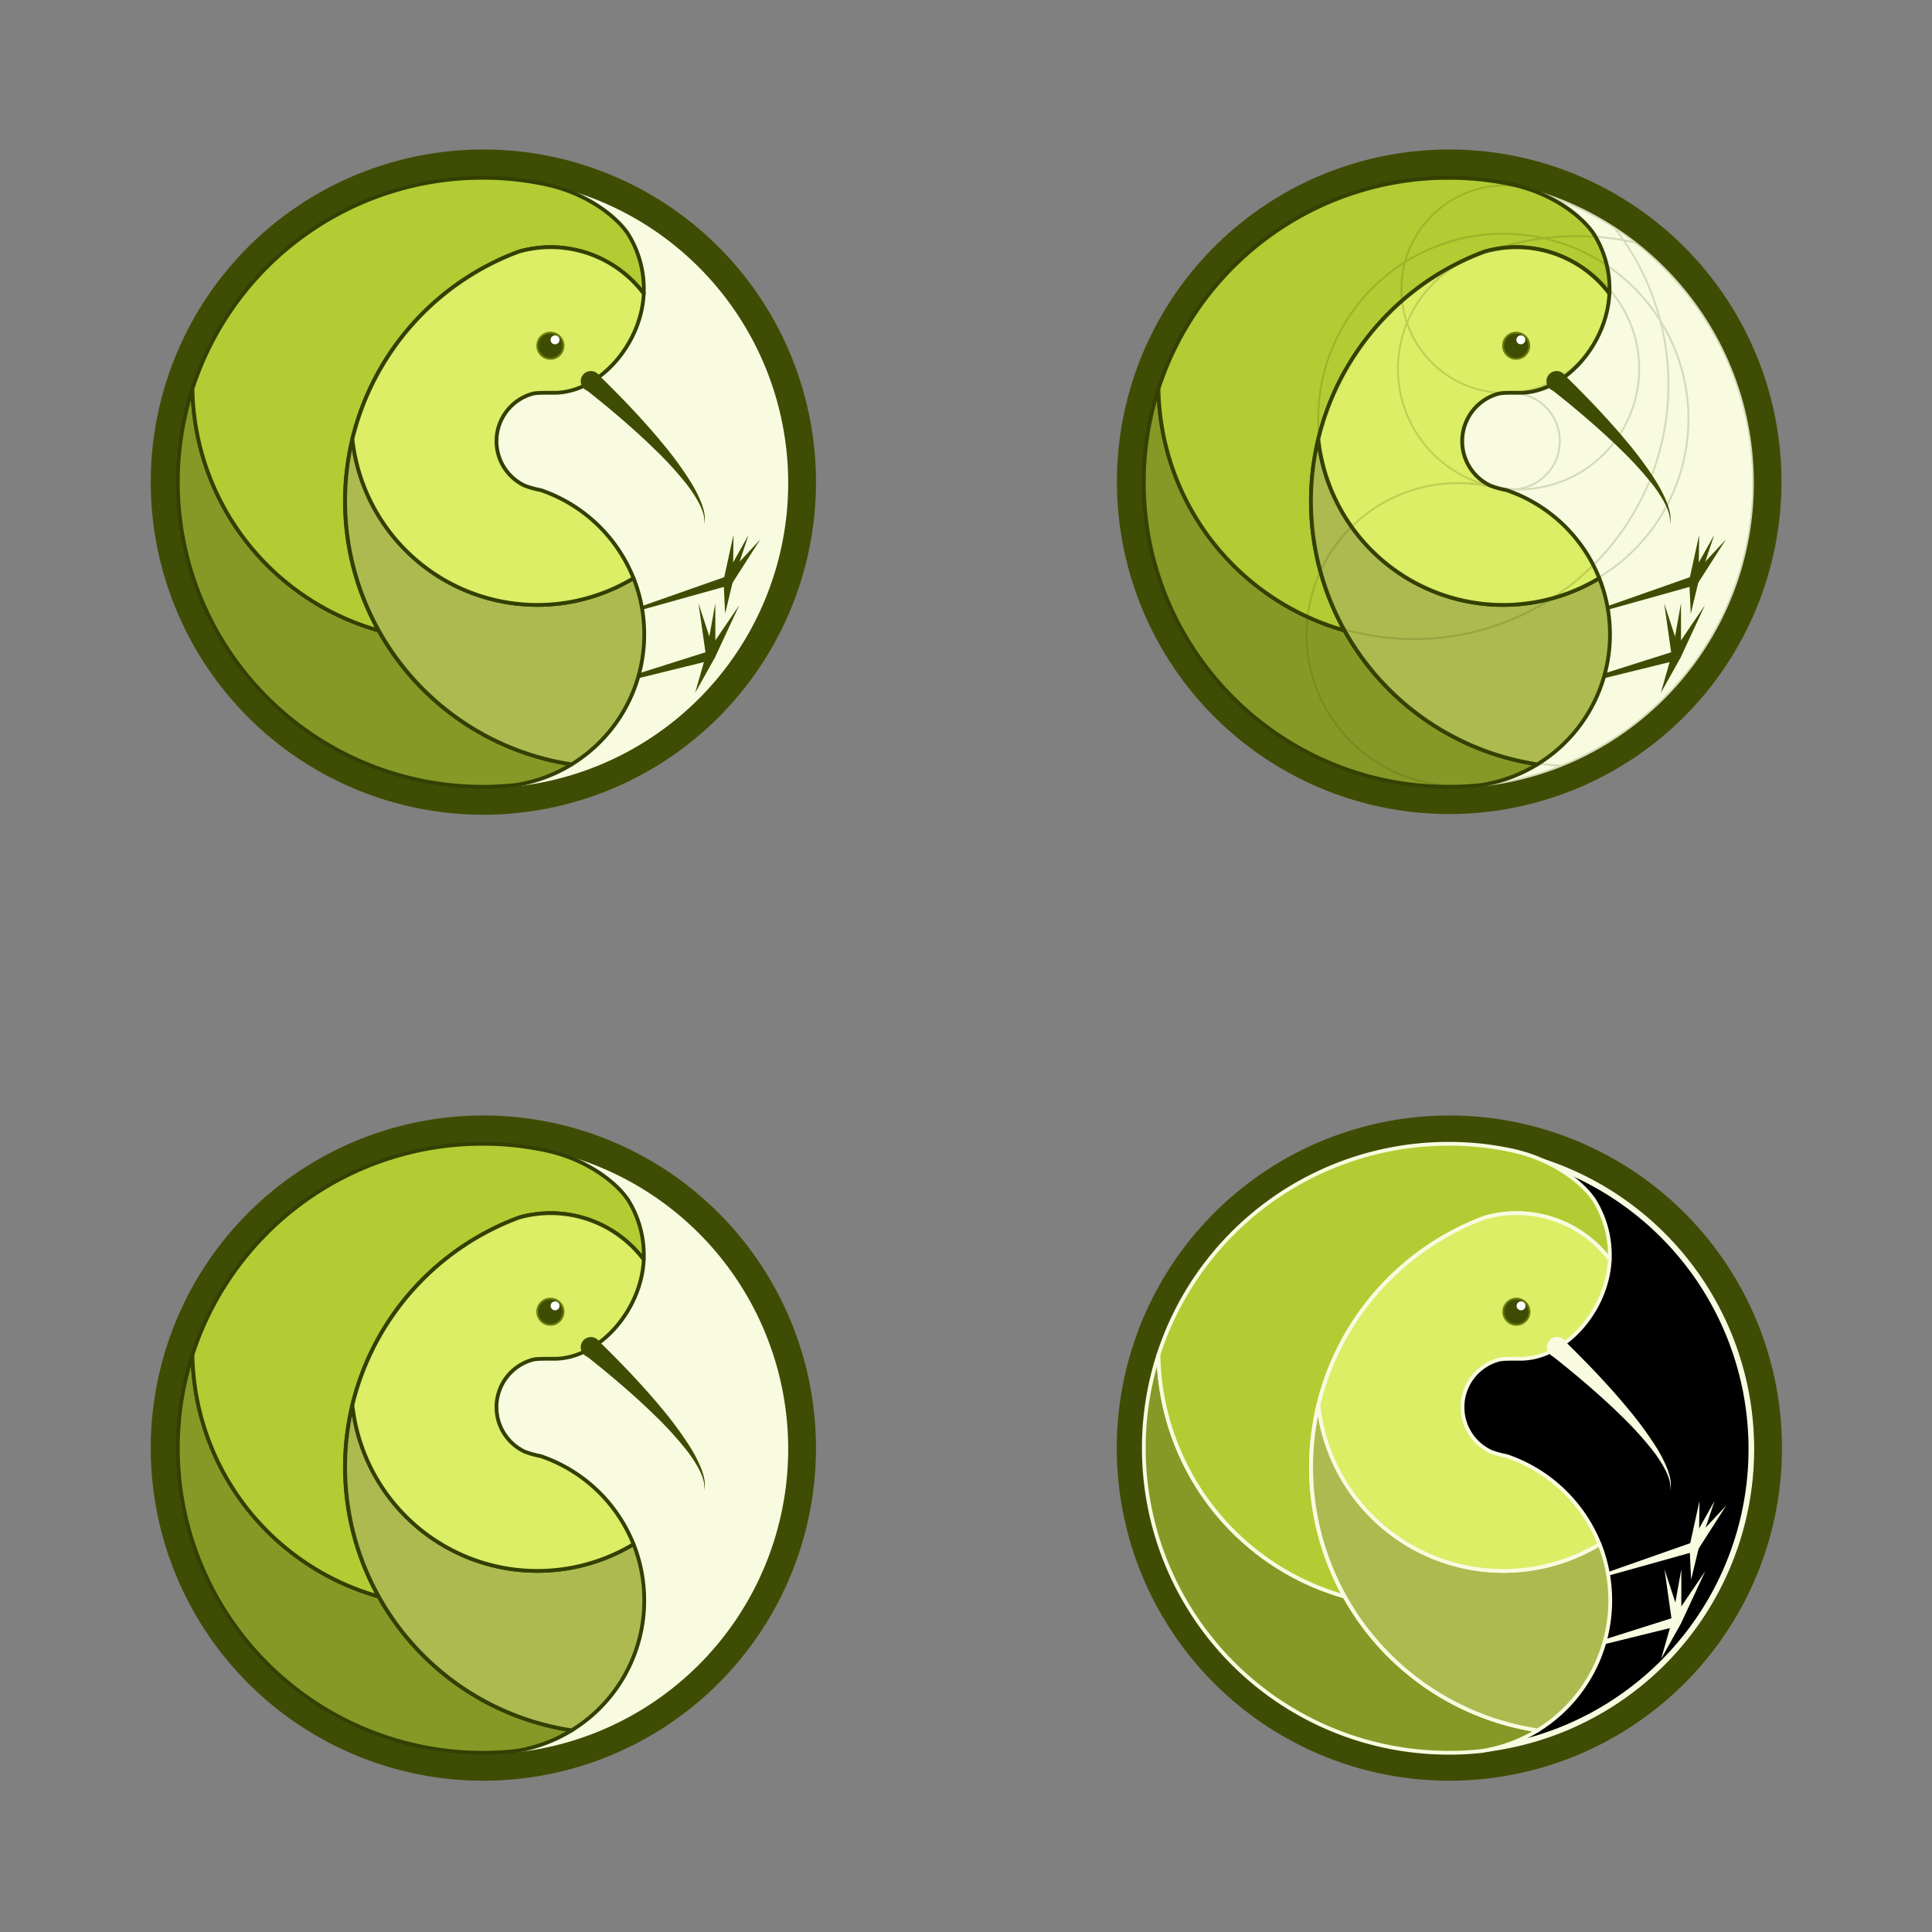 <svg xmlns="http://www.w3.org/2000/svg" viewBox="0 0 1024 1024"><rect x="0" y="0" width="1024" height="1024" fill="#808080" stroke="none"/><defs><style>.cls-1{isolation:isolate;}.cls-2{fill:#f8fbe0;}.cls-3,.cls-8{fill:#3e4d03;}.cls-10,.cls-4{fill:#869926;}.cls-4,.cls-5,.cls-6,.cls-7{stroke:#334003;}.cls-10,.cls-11,.cls-12,.cls-13,.cls-4,.cls-5,.cls-6,.cls-7{stroke-linecap:round;stroke-linejoin:round;stroke-width:2px;}.cls-11,.cls-5{fill:#b3cc33;}.cls-12,.cls-6{fill:#adba50;}.cls-13,.cls-7{fill:#dced66;}.cls-8{stroke:#6a7d0a;stroke-miterlimit:10;}.cls-9{fill:#fff;}.cls-10,.cls-11,.cls-12,.cls-13{stroke:#f8fbe0;}.cls-14{opacity:0.19;mix-blend-mode:darken;}</style></defs><g class="cls-1"><g id="Layer_1_copy" data-name="Layer 1 copy"><ellipse class="cls-2" cx="767.9" cy="256" rx="169.26" ry="169.16" transform="translate(510.93 1023.58) rotate(-89.93)"/><path class="cls-3" d="M767.9,94.24c89.29,0,161.67,72.42,161.67,161.76S857.19,417.76,767.9,417.76,606.24,345.34,606.24,256,678.62,94.24,767.9,94.24m0-15a176.11,176.11,0,1,0,68.78,13.9,175.53,175.53,0,0,0-68.78-13.9Z"/><polygon class="cls-3" points="814.83 368.18 887.82 345.06 889.18 349.88 814.83 368.18"/><polygon class="cls-3" points="890.96 319.81 890.99 347.69 886.01 347.25 890.96 319.81"/><polygon class="cls-3" points="903.65 320.75 890.67 348.7 886.33 346.24 903.65 320.75"/><polygon class="cls-3" points="880.26 367.28 886.19 346.51 890.81 348.43 880.26 367.28"/><polygon class="cls-3" points="882.06 319.81 890.93 346.9 886.07 348.04 882.06 319.81"/><polygon class="cls-3" points="824.82 330.82 897.06 305.43 898.56 310.2 824.82 330.82"/><polygon class="cls-3" points="908.57 283.53 900.1 308.83 895.52 306.81 908.57 283.53"/><polygon class="cls-3" points="914.77 285.93 899.79 309.35 895.83 306.29 914.77 285.93"/><polygon class="cls-3" points="896.15 325.27 895.32 307.58 900.3 308.05 896.15 325.27"/><polygon class="cls-3" points="900.58 283.51 900.29 308.1 895.33 307.53 900.58 283.51"/><path class="cls-4" d="M814.83,405.11a80.13,80.13,0,0,1-29.91,11l-.12,0c-4.67.49-9.41.79-14.19.88h-.07l-3,0c-89.08,0-161.3-72.25-161.3-161.38A161.34,161.34,0,0,1,614,206.08a135.42,135.42,0,0,0,98.56,128.06A141,141,0,0,0,814.83,405.11Z"/><path class="cls-5" d="M853.1,153.26q0,1.19-.06,2.37a61.67,61.67,0,0,0-65.92-22.35,137.13,137.13,0,0,0-15.79,6.94A141.25,141.25,0,0,0,699.56,302a139.3,139.3,0,0,0,13,32.14A135.42,135.42,0,0,1,614,206.08,161.37,161.37,0,0,1,767.54,94.24,158,158,0,0,1,802,97.93c22.58,5.06,38.2,18.37,43.35,27.05a55,55,0,0,1,7.74,28.28Z"/><path class="cls-6" d="M853.32,336.28a80.73,80.73,0,0,1-38.49,68.83A141.16,141.16,0,0,1,698.7,232.72a98.56,98.56,0,0,0,148.93,73.72A80.59,80.59,0,0,1,853.32,336.28Z"/><path class="cls-7" d="M847.63,306.44A98.56,98.56,0,0,1,698.7,232.72a141.35,141.35,0,0,1,72.63-92.5,137.13,137.13,0,0,1,15.79-6.94A61.67,61.67,0,0,1,853,155.63c-1.26,27.06-23.85,52.55-47.36,52.55-3.74,0-9.24-.11-11.4.48a26.07,26.07,0,0,0-4.23,48.78h0a49.1,49.1,0,0,0,8.36,2.31A81.07,81.07,0,0,1,847.63,306.44Z"/><ellipse class="cls-8" cx="803.6" cy="183.24" rx="6.93" ry="6.93"/><path class="cls-3" d="M828.31,197.88q9,8.73,17.62,17.84c5.73,6.08,11.32,12.29,16.65,18.74a191.45,191.45,0,0,1,14.88,20.21,73.33,73.33,0,0,1,5.82,11.15l.57,1.46.48,1.51a26.73,26.73,0,0,1,.78,3,15.55,15.55,0,0,1,0,6.23,15.2,15.2,0,0,0-.6-6.08,27.49,27.49,0,0,0-1.06-2.87l-.61-1.4-.71-1.36a70.56,70.56,0,0,0-6.78-10.2A187.37,187.37,0,0,0,858.73,238c-5.87-5.75-12-11.25-18.22-16.61s-12.6-10.57-19.06-15.61Z"/><path class="cls-3" d="M821.51,206.09a5.38,5.38,0,1,1,7.58-.51A5.36,5.36,0,0,1,821.51,206.09Z"/><circle class="cls-9" cx="806.07" cy="180.13" r="2.36"/><circle class="cls-2" cx="256" cy="768" r="169.26"/><path class="cls-3" d="M256,606.24A161.76,161.76,0,1,1,94.24,768,161.76,161.76,0,0,1,256,606.24m0-15a176.29,176.29,0,1,0,68.81,13.9A175.68,175.68,0,0,0,256,591.24Z"/><path class="cls-4" d="M303,917.11a80.16,80.16,0,0,1-29.93,11l-.12,0c-4.67.49-9.41.79-14.19.88h-.07c-1,0-2,0-3,0A161.5,161.5,0,0,1,102,718.08a135.44,135.44,0,0,0,98.62,128.06A141.08,141.08,0,0,0,303,917.11Z"/><path class="cls-5" d="M341.24,665.26q0,1.18-.06,2.37a61.72,61.72,0,0,0-65.95-22.35,136.52,136.52,0,0,0-15.8,6.94,140.95,140.95,0,0,0-58.82,193.92A135.44,135.44,0,0,1,102,718.08,161.46,161.46,0,0,1,255.63,606.24a158.07,158.07,0,0,1,34.49,3.69C312.72,615,328.35,628.3,333.5,637a55,55,0,0,1,7.74,28.28Z"/><path class="cls-6" d="M341.46,848.28A80.71,80.71,0,0,1,303,917.11a141.15,141.15,0,0,1-116.2-172.39,98.64,98.64,0,0,0,149,73.72A80.59,80.59,0,0,1,341.46,848.28Z"/><path class="cls-7" d="M335.77,818.44a98.64,98.64,0,0,1-149-73.72,141.39,141.39,0,0,1,72.68-92.5,136.52,136.52,0,0,1,15.8-6.94,61.72,61.72,0,0,1,65.95,22.35c-1.26,27.06-23.86,52.55-47.38,52.55-3.75,0-9.25-.11-11.41.48a26.07,26.07,0,0,0-4.23,48.78h0a49.1,49.1,0,0,0,8.36,2.31A81.07,81.07,0,0,1,335.77,818.44Z"/><circle class="cls-8" cx="291.72" cy="695.24" r="6.93"/><path class="cls-3" d="M316.43,709.88q9,8.73,17.64,17.83c5.73,6.09,11.32,12.3,16.65,18.75a190,190,0,0,1,14.89,20.2,73,73,0,0,1,5.83,11.15l.58,1.47.48,1.51a28.35,28.35,0,0,1,.77,3.05,15.56,15.56,0,0,1,0,6.23,15.38,15.38,0,0,0-.6-6.08,29,29,0,0,0-1.06-2.87l-.62-1.4-.71-1.36a70.56,70.56,0,0,0-6.78-10.2A186.3,186.3,0,0,0,346.87,750c-5.87-5.75-12-11.25-18.22-16.61S316,722.82,309.58,717.78Z"/><path class="cls-3" d="M309.64,718.09a5.37,5.37,0,1,1,7.58-.51A5.36,5.36,0,0,1,309.64,718.09Z"/><circle class="cls-9" cx="294.19" cy="692.13" r="2.36"/><circle cx="768" cy="768" r="169.26"/><path class="cls-3" d="M768,606.24A161.76,161.76,0,1,1,606.24,768,161.76,161.76,0,0,1,768,606.24m0-15a176.29,176.29,0,1,0,68.81,13.9A175.68,175.68,0,0,0,768,591.24Z"/><path class="cls-2" d="M768,609.24a158.76,158.76,0,1,1-112.26,46.5A157.75,157.75,0,0,1,768,609.24m0-3A161.76,161.76,0,1,0,929.76,768,161.76,161.76,0,0,0,768,606.24Z"/><polygon class="cls-2" points="814.95 880.18 887.99 857.06 889.34 861.88 814.95 880.18"/><polygon class="cls-2" points="891.13 831.81 891.16 859.69 886.18 859.25 891.13 831.81"/><polygon class="cls-2" points="903.83 832.75 890.84 860.7 886.49 858.24 903.83 832.75"/><polygon class="cls-2" points="880.42 879.28 886.36 858.51 890.98 860.43 880.42 879.28"/><polygon class="cls-2" points="882.23 831.81 891.1 858.9 886.23 860.04 882.23 831.81"/><polygon class="cls-2" points="824.95 842.82 897.23 817.43 898.73 822.2 824.95 842.82"/><polygon class="cls-2" points="908.75 795.53 900.27 820.83 895.7 818.8 908.75 795.53"/><polygon class="cls-2" points="914.95 797.93 899.96 821.35 896.01 818.28 914.95 797.93"/><polygon class="cls-2" points="896.32 837.27 895.5 819.58 900.47 820.05 896.32 837.27"/><polygon class="cls-2" points="900.76 795.51 900.47 820.1 895.5 819.53 900.76 795.51"/><path class="cls-10" d="M815,917.11a80.16,80.16,0,0,1-29.93,11l-.12,0c-4.67.49-9.41.79-14.19.88h-.07c-1,0-2,0-3,0A161.5,161.5,0,0,1,614,718.08a135.44,135.44,0,0,0,98.62,128.06A141.08,141.08,0,0,0,815,917.11Z"/><path class="cls-11" d="M853.24,665.26q0,1.18-.06,2.37a61.72,61.72,0,0,0-65.95-22.35,136.52,136.52,0,0,0-15.8,6.94,140.95,140.95,0,0,0-58.82,193.92A135.44,135.44,0,0,1,614,718.08,161.46,161.46,0,0,1,767.63,606.24a158.07,158.07,0,0,1,34.49,3.69C824.72,615,840.35,628.3,845.5,637a55,55,0,0,1,7.74,28.28Z"/><path class="cls-12" d="M853.46,848.28A80.71,80.71,0,0,1,815,917.11a141.15,141.15,0,0,1-116.2-172.39,98.64,98.64,0,0,0,149,73.72A80.59,80.59,0,0,1,853.46,848.28Z"/><path class="cls-13" d="M847.77,818.44a98.64,98.64,0,0,1-149-73.72,141.39,141.39,0,0,1,72.68-92.5,136.52,136.52,0,0,1,15.8-6.94,61.72,61.72,0,0,1,65.95,22.35c-1.26,27.06-23.86,52.55-47.38,52.55-3.75,0-9.25-.11-11.41.48a26.07,26.07,0,0,0-4.23,48.78h0a49.1,49.1,0,0,0,8.36,2.31A81.07,81.07,0,0,1,847.77,818.44Z"/><circle class="cls-8" cx="803.72" cy="695.24" r="6.93"/><path class="cls-2" d="M828.43,709.88q9,8.73,17.64,17.83c5.73,6.09,11.32,12.3,16.65,18.75a190,190,0,0,1,14.89,20.2,73,73,0,0,1,5.83,11.15l.58,1.47.48,1.51a28.35,28.35,0,0,1,.77,3.05,15.56,15.56,0,0,1,0,6.23,15.38,15.38,0,0,0-.6-6.08,29,29,0,0,0-1.06-2.87l-.62-1.4-.71-1.36a70.56,70.56,0,0,0-6.78-10.2A186.3,186.3,0,0,0,858.87,750c-5.87-5.75-12-11.25-18.22-16.61S828,722.82,821.58,717.78Z"/><circle class="cls-2" cx="825.18" cy="714.04" r="5.38" transform="translate(-46.03 56.95) rotate(-3.85)"/><circle class="cls-9" cx="806.19" cy="692.13" r="2.36"/><circle class="cls-2" cx="256" cy="256" r="169.26"/><path class="cls-3" d="M256,94.24A161.76,161.76,0,1,1,94.24,256,161.76,161.76,0,0,1,256,94.24m0-15a176.29,176.29,0,1,0,68.81,13.9A175.68,175.68,0,0,0,256,79.24Z"/><polygon class="cls-3" points="302.95 368.18 375.99 345.06 377.34 349.88 302.95 368.18"/><polygon class="cls-3" points="379.13 319.81 379.16 347.69 374.18 347.25 379.13 319.81"/><polygon class="cls-3" points="391.83 320.75 378.84 348.7 374.49 346.24 391.83 320.75"/><polygon class="cls-3" points="368.42 367.28 374.36 346.51 378.98 348.43 368.42 367.28"/><polygon class="cls-3" points="370.23 319.81 379.1 346.9 374.23 348.04 370.23 319.81"/><polygon class="cls-3" points="312.95 330.82 385.23 305.43 386.73 310.2 312.95 330.82"/><polygon class="cls-3" points="396.75 283.53 388.27 308.83 383.7 306.8 396.75 283.53"/><polygon class="cls-3" points="402.95 285.93 387.96 309.35 384.01 306.29 402.95 285.93"/><polygon class="cls-3" points="384.32 325.27 383.5 307.58 388.47 308.05 384.32 325.27"/><polygon class="cls-3" points="388.76 283.51 388.47 308.1 383.5 307.53 388.76 283.51"/><path class="cls-4" d="M303,405.11a80.16,80.16,0,0,1-29.93,11l-.12,0c-4.67.49-9.41.79-14.19.88h-.07c-1,0-2,0-3,0A161.5,161.5,0,0,1,102,206.08a135.44,135.44,0,0,0,98.62,128.06A141.08,141.08,0,0,0,303,405.11Z"/><path class="cls-5" d="M341.24,153.26q0,1.19-.06,2.37a61.72,61.72,0,0,0-65.95-22.35,136.52,136.52,0,0,0-15.8,6.94,140.95,140.95,0,0,0-58.82,193.92A135.44,135.44,0,0,1,102,206.08,161.46,161.46,0,0,1,255.63,94.24a158.07,158.07,0,0,1,34.49,3.69C312.72,103,328.35,116.3,333.5,125a55,55,0,0,1,7.74,28.28Z"/><path class="cls-6" d="M341.46,336.28A80.71,80.71,0,0,1,303,405.11a141.15,141.15,0,0,1-116.2-172.39,98.64,98.64,0,0,0,149,73.72A80.59,80.59,0,0,1,341.46,336.28Z"/><path class="cls-7" d="M335.77,306.44a98.64,98.64,0,0,1-149-73.72,141.39,141.39,0,0,1,72.68-92.5,136.52,136.52,0,0,1,15.8-6.94,61.72,61.72,0,0,1,65.95,22.35c-1.26,27.06-23.86,52.55-47.38,52.55-3.75,0-9.25-.11-11.41.48a26.07,26.07,0,0,0-4.23,48.78h0a49.1,49.1,0,0,0,8.36,2.31A81.07,81.07,0,0,1,335.77,306.44Z"/><circle class="cls-8" cx="291.72" cy="183.24" r="6.93"/><path class="cls-3" d="M316.43,197.88q9,8.73,17.64,17.83c5.73,6.09,11.32,12.3,16.65,18.75a190,190,0,0,1,14.89,20.2,73,73,0,0,1,5.83,11.15l.58,1.47.48,1.51a28.35,28.35,0,0,1,.77,3,15.56,15.56,0,0,1,0,6.23,15.38,15.38,0,0,0-.6-6.08,29,29,0,0,0-1.06-2.87l-.62-1.4-.71-1.36a70.56,70.56,0,0,0-6.78-10.2A186.3,186.3,0,0,0,346.87,238c-5.87-5.75-12-11.25-18.22-16.61S316,210.82,309.58,205.78Z"/><path class="cls-3" d="M309.64,206.09a5.37,5.37,0,1,1,7.58-.51A5.36,5.36,0,0,1,309.64,206.09Z"/><circle class="cls-9" cx="294.19" cy="180.13" r="2.36"/></g><g id="Layer_1" data-name="Layer 1" class="cls-14"><path class="cls-3" d="M797.74,98.77c1.64,0,3.31.07,5,.22a53.89,53.89,0,0,1,19.82,5.74,54.51,54.51,0,0,1,22.1,20.77,54.2,54.2,0,0,1,7.59,27.37v.07c0,.11,0,.22,0,.33a54.5,54.5,0,0,1-46.59,53.93,56.77,56.77,0,0,1-7.91.57c-1.15,0-2.26,0-3.29-.1a54.55,54.55,0,0,1-48.32-36.87,54.75,54.75,0,0,1-2.89-17.53,54.44,54.44,0,0,1,54.5-54.5m0-1a55.46,55.46,0,0,0-55.5,55.5,53.89,53.89,0,0,0,.4,6.63,54.52,54.52,0,0,0,2.54,11.23,55.52,55.52,0,0,0,49.21,37.53c1.11.07,2.23.11,3.35.11a54.88,54.88,0,0,0,8-.59,55.51,55.51,0,0,0,47.45-54.91c0-.13,0-.28,0-.4A55.28,55.28,0,0,0,845.5,125,55.74,55.74,0,0,0,823,103.84,55.07,55.07,0,0,0,802.81,98c-1.67-.15-3.36-.22-5.07-.22Z"/><path class="cls-3" d="M768,95.25a159.66,159.66,0,0,1,54.66,9.53A160.8,160.8,0,0,1,855.36,121c3.83,2.49,7.56,5.14,11.08,7.88a162.33,162.33,0,0,1,45.38,55.19A160.93,160.93,0,0,1,900.3,347.35,160.78,160.78,0,1,1,768,95.25m0-1a161.76,161.76,0,1,0,99,33.87q-5.38-4.2-11.14-7.93A161.34,161.34,0,0,0,823,103.84,159.16,159.16,0,0,0,802.81,98,162.34,162.34,0,0,0,768,94.25Z"/><path class="cls-3" d="M835.88,125.66c3.2,0,6.41.11,9.55.32a141.22,141.22,0,0,1,14.38,1.71h0l.83.15c2,.35,4,.76,6,1.2a162.33,162.33,0,0,1,45.21,55.06,160.84,160.84,0,0,1-84.37,221.3c-4.2-.25-8.36-.68-12.35-1.27a140.06,140.06,0,0,1-41.6-263.84c3.8-1.9,7.73-3.64,11.69-5.17a138.1,138.1,0,0,1,33.18-8.38,141.92,141.92,0,0,1,17.51-1.08m0-1a142.53,142.53,0,0,0-17.63,1.09,140,140,0,0,0-33.42,8.43q-6,2.35-11.78,5.22A141,141,0,0,0,815,405.11c4.16.63,8.39,1.05,12.66,1.3a161.78,161.78,0,0,0,39.44-278.29c-2.06-.47-4.14-.9-6.24-1.27h0A142.86,142.86,0,0,0,845.5,125q-4.77-.33-9.62-.33Z"/><path class="cls-3" d="M772.72,256.54A79.74,79.74,0,1,1,693,336.28a79.83,79.83,0,0,1,79.73-79.74m0-1a80.74,80.74,0,1,0,80.74,80.74,80.73,80.73,0,0,0-80.74-80.74Z"/><path class="cls-3" d="M801.18,208.77a25.06,25.06,0,1,1-25.06,25,25.08,25.08,0,0,1,25.06-25m0-1a26.06,26.06,0,1,0,26.06,26,26.05,26.05,0,0,0-26.06-26Z"/><path class="cls-3" d="M804.87,132a63.44,63.44,0,1,1-63.44,63.44A63.51,63.51,0,0,1,804.87,132m0-1a64.44,64.44,0,1,0,64.44,64.44A64.44,64.44,0,0,0,804.87,131Z"/><path class="cls-3" d="M796.79,124.4A97.62,97.62,0,1,1,699.17,222a97.73,97.73,0,0,1,97.62-97.61m0-1A98.62,98.62,0,1,0,895.41,222a98.61,98.61,0,0,0-98.62-98.61Z"/><path class="cls-3" d="M768,95.25A162.72,162.72,0,0,1,802.6,99l.06,0h.06a53.89,53.89,0,0,1,19.82,5.74l.06,0,.06,0a161,161,0,0,1,32.57,16.16c1.69,2.17,3.29,4.35,4.76,6.48a133.54,133.54,0,0,1,19.55,42.71,135.14,135.14,0,0,1,4.25,33.66,133.49,133.49,0,0,1-39.69,95.37A135.35,135.35,0,0,1,823.37,316a134.63,134.63,0,0,1-110.5,17.16A132.41,132.41,0,0,1,693,325.84a134.48,134.48,0,0,1-78-119.32A160.85,160.85,0,0,1,768,95.25m0-1A161.83,161.83,0,0,0,614,206.38a135.42,135.42,0,0,0,78.57,120.36,132.67,132.67,0,0,0,20,7.41,135.4,135.4,0,0,0,148.21-207.3c-1.56-2.26-3.2-4.48-4.9-6.65A160.86,160.86,0,0,0,823,103.84,55.06,55.06,0,0,0,802.81,98,162.34,162.34,0,0,0,768,94.25Z"/></g></g></svg>